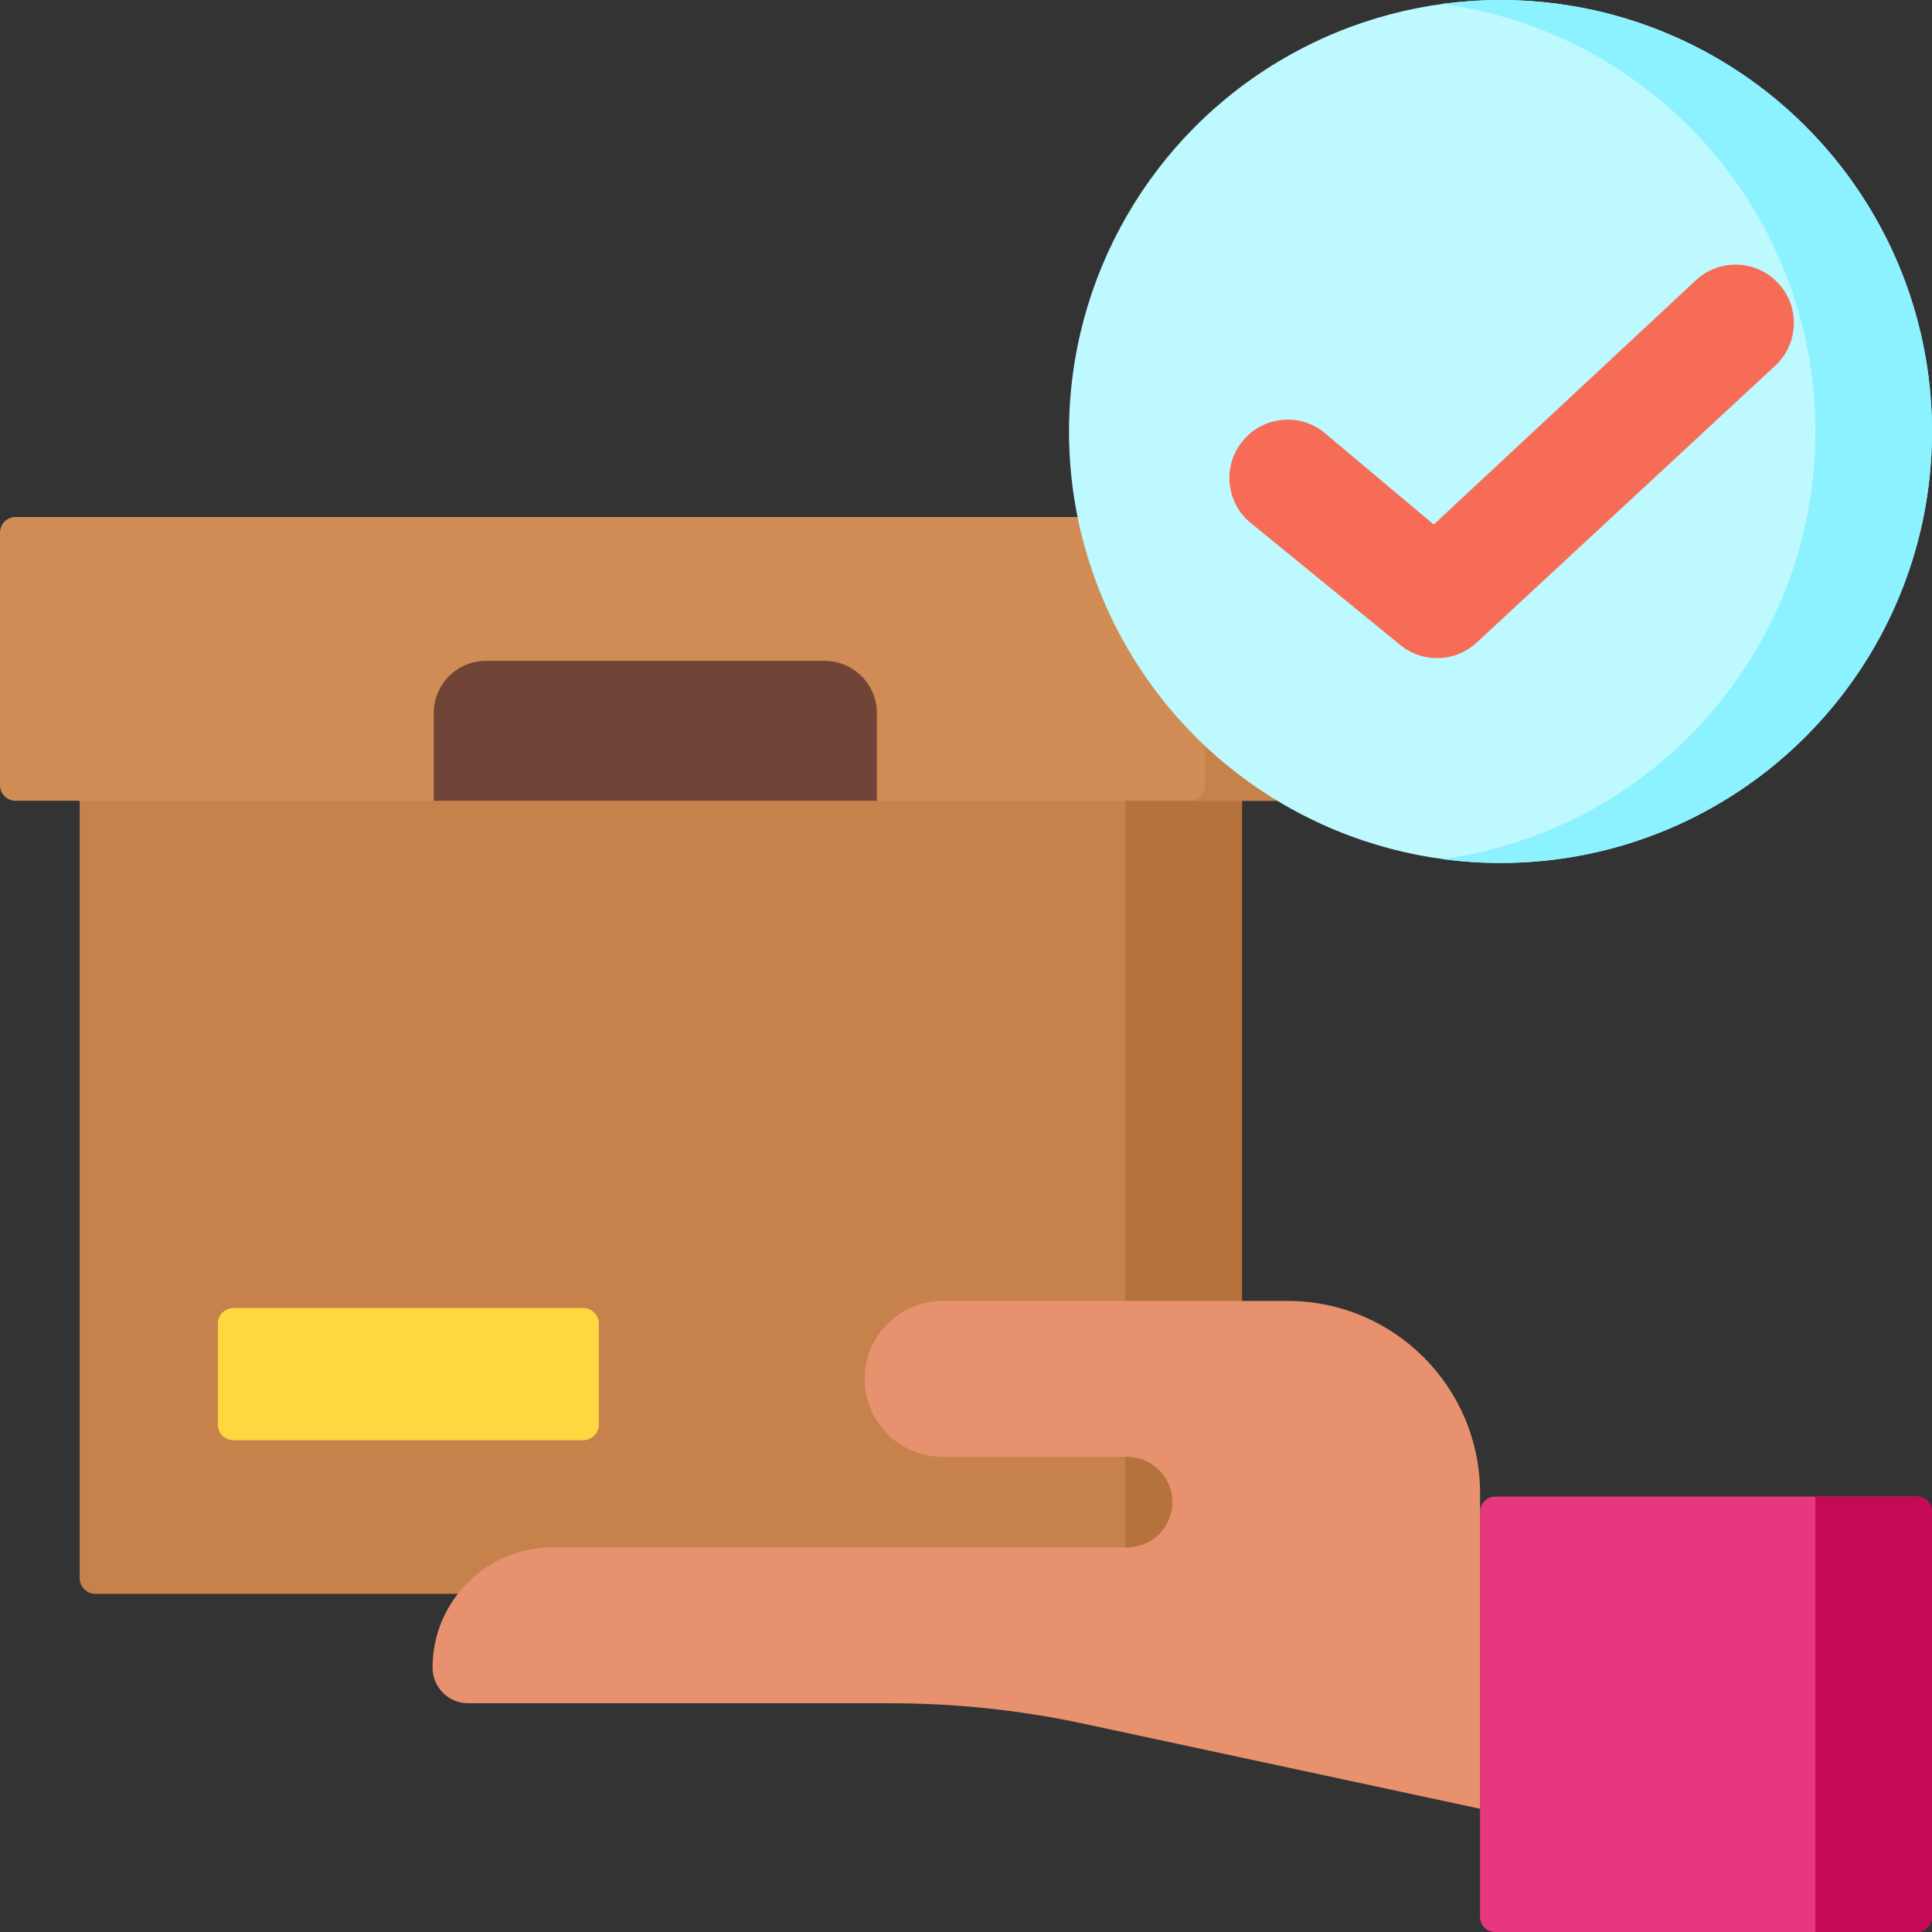 <svg id="Layer_1" enable-background="new 0 0 512 512" height="512" viewBox="0 0 512 512" width="512" xmlns="http://www.w3.org/2000/svg"><rect x="0" y="0" width="512" height="512" fill="#333333" stroke="none"/><path d="m325.022 422.374h-299.783c-2.276 0-4.121-1.845-4.121-4.121v-220.058h308.024v220.059c.001 2.275-1.844 4.12-4.12 4.12z" fill="#c7824c"/><path d="m298.237 198.195v220.059c0 2.276-1.845 4.121-4.121 4.121h30.905c2.276 0 4.121-1.845 4.121-4.121v-220.059z" fill="#b5723c"/><path d="m346.141 212.217h-342.02c-2.276 0-4.121-1.845-4.121-4.121v-66.962c0-2.276 1.845-4.121 4.121-4.121h342.02c2.276 0 4.121 1.845 4.121 4.121v66.962c0 2.276-1.845 4.121-4.121 4.121z" fill="#d18c55"/><path d="m346.141 137.014h-30.905c2.276 0 4.121 1.845 4.121 4.121v66.962c0 2.276-1.845 4.121-4.121 4.121h30.905c2.276 0 4.121-1.845 4.121-4.121v-66.962c0-2.276-1.845-4.121-4.121-4.121z" fill="#c7824c"/><path d="m154.57 381.665h-92.716c-2.276 0-4.121-1.845-4.121-4.121v-26.785c0-2.276 1.845-4.121 4.121-4.121h92.716c2.276 0 4.121 1.845 4.121 4.121v26.785c0 2.276-1.845 4.121-4.121 4.121z" fill="#ffd740"/><path d="m508 512h-111.767c-2.209 0-4-1.791-4-4v-107.38c0-2.209 1.791-4 4-4h111.767c2.209 0 4 1.791 4 4v107.38c0 2.209-1.791 4-4 4z" fill="#e7387f"/><path d="m481.095 396.62v115.38h26.905c2.209 0 4-1.791 4-4v-107.38c0-2.209-1.791-4-4-4z" fill="#c40955"/><path d="m229.155 365.419c0 11.407 9.247 20.655 20.655 20.655h48.883c6.628 0 12.001 5.373 12.001 12.001 0 6.628-5.373 12.001-12.001 12.001h-152.221c-17.586 0-31.843 14.257-31.843 31.843 0 5.228 4.238 9.466 9.466 9.466h111.987c17.193 0 34.337 1.818 51.147 5.425l105.004 22.528v-83.579c0-28.163-22.831-50.994-50.994-50.994h-91.429c-11.407 0-20.655 9.247-20.655 20.654z" fill="#e8916f"/><path d="m232.38 212.217h-117.44v-23.232c0-7.652 6.203-13.854 13.854-13.854h89.732c7.652 0 13.855 6.203 13.855 13.854v23.232z" fill="#704537"/><circle cx="397.65" cy="114.35" fill="#bdf9ff" r="114.35"/><path d="m397.65 0c-5.241 0-10.398.36-15.453 1.043 55.844 7.545 98.897 55.395 98.897 113.307s-43.053 105.762-98.897 113.307c5.054.683 10.211 1.043 15.453 1.043 63.154 0 114.35-51.196 114.35-114.35s-51.196-114.35-114.35-114.35z" fill="#8cf2ff"/><path d="m471.458 75.286c-5.691-6.361-15.46-6.903-21.82-1.212l-69.682 64.931-29.44-24.714c-6.836-5.113-16.519-3.715-21.63 3.119-5.112 6.834-3.715 16.518 3.119 21.63l39.57 32.292c5.851 4.377 14.039 4.082 19.559-.858l79.111-73.367c6.36-5.692 6.903-15.461 1.213-21.821z" fill="#f76c57"/></svg>